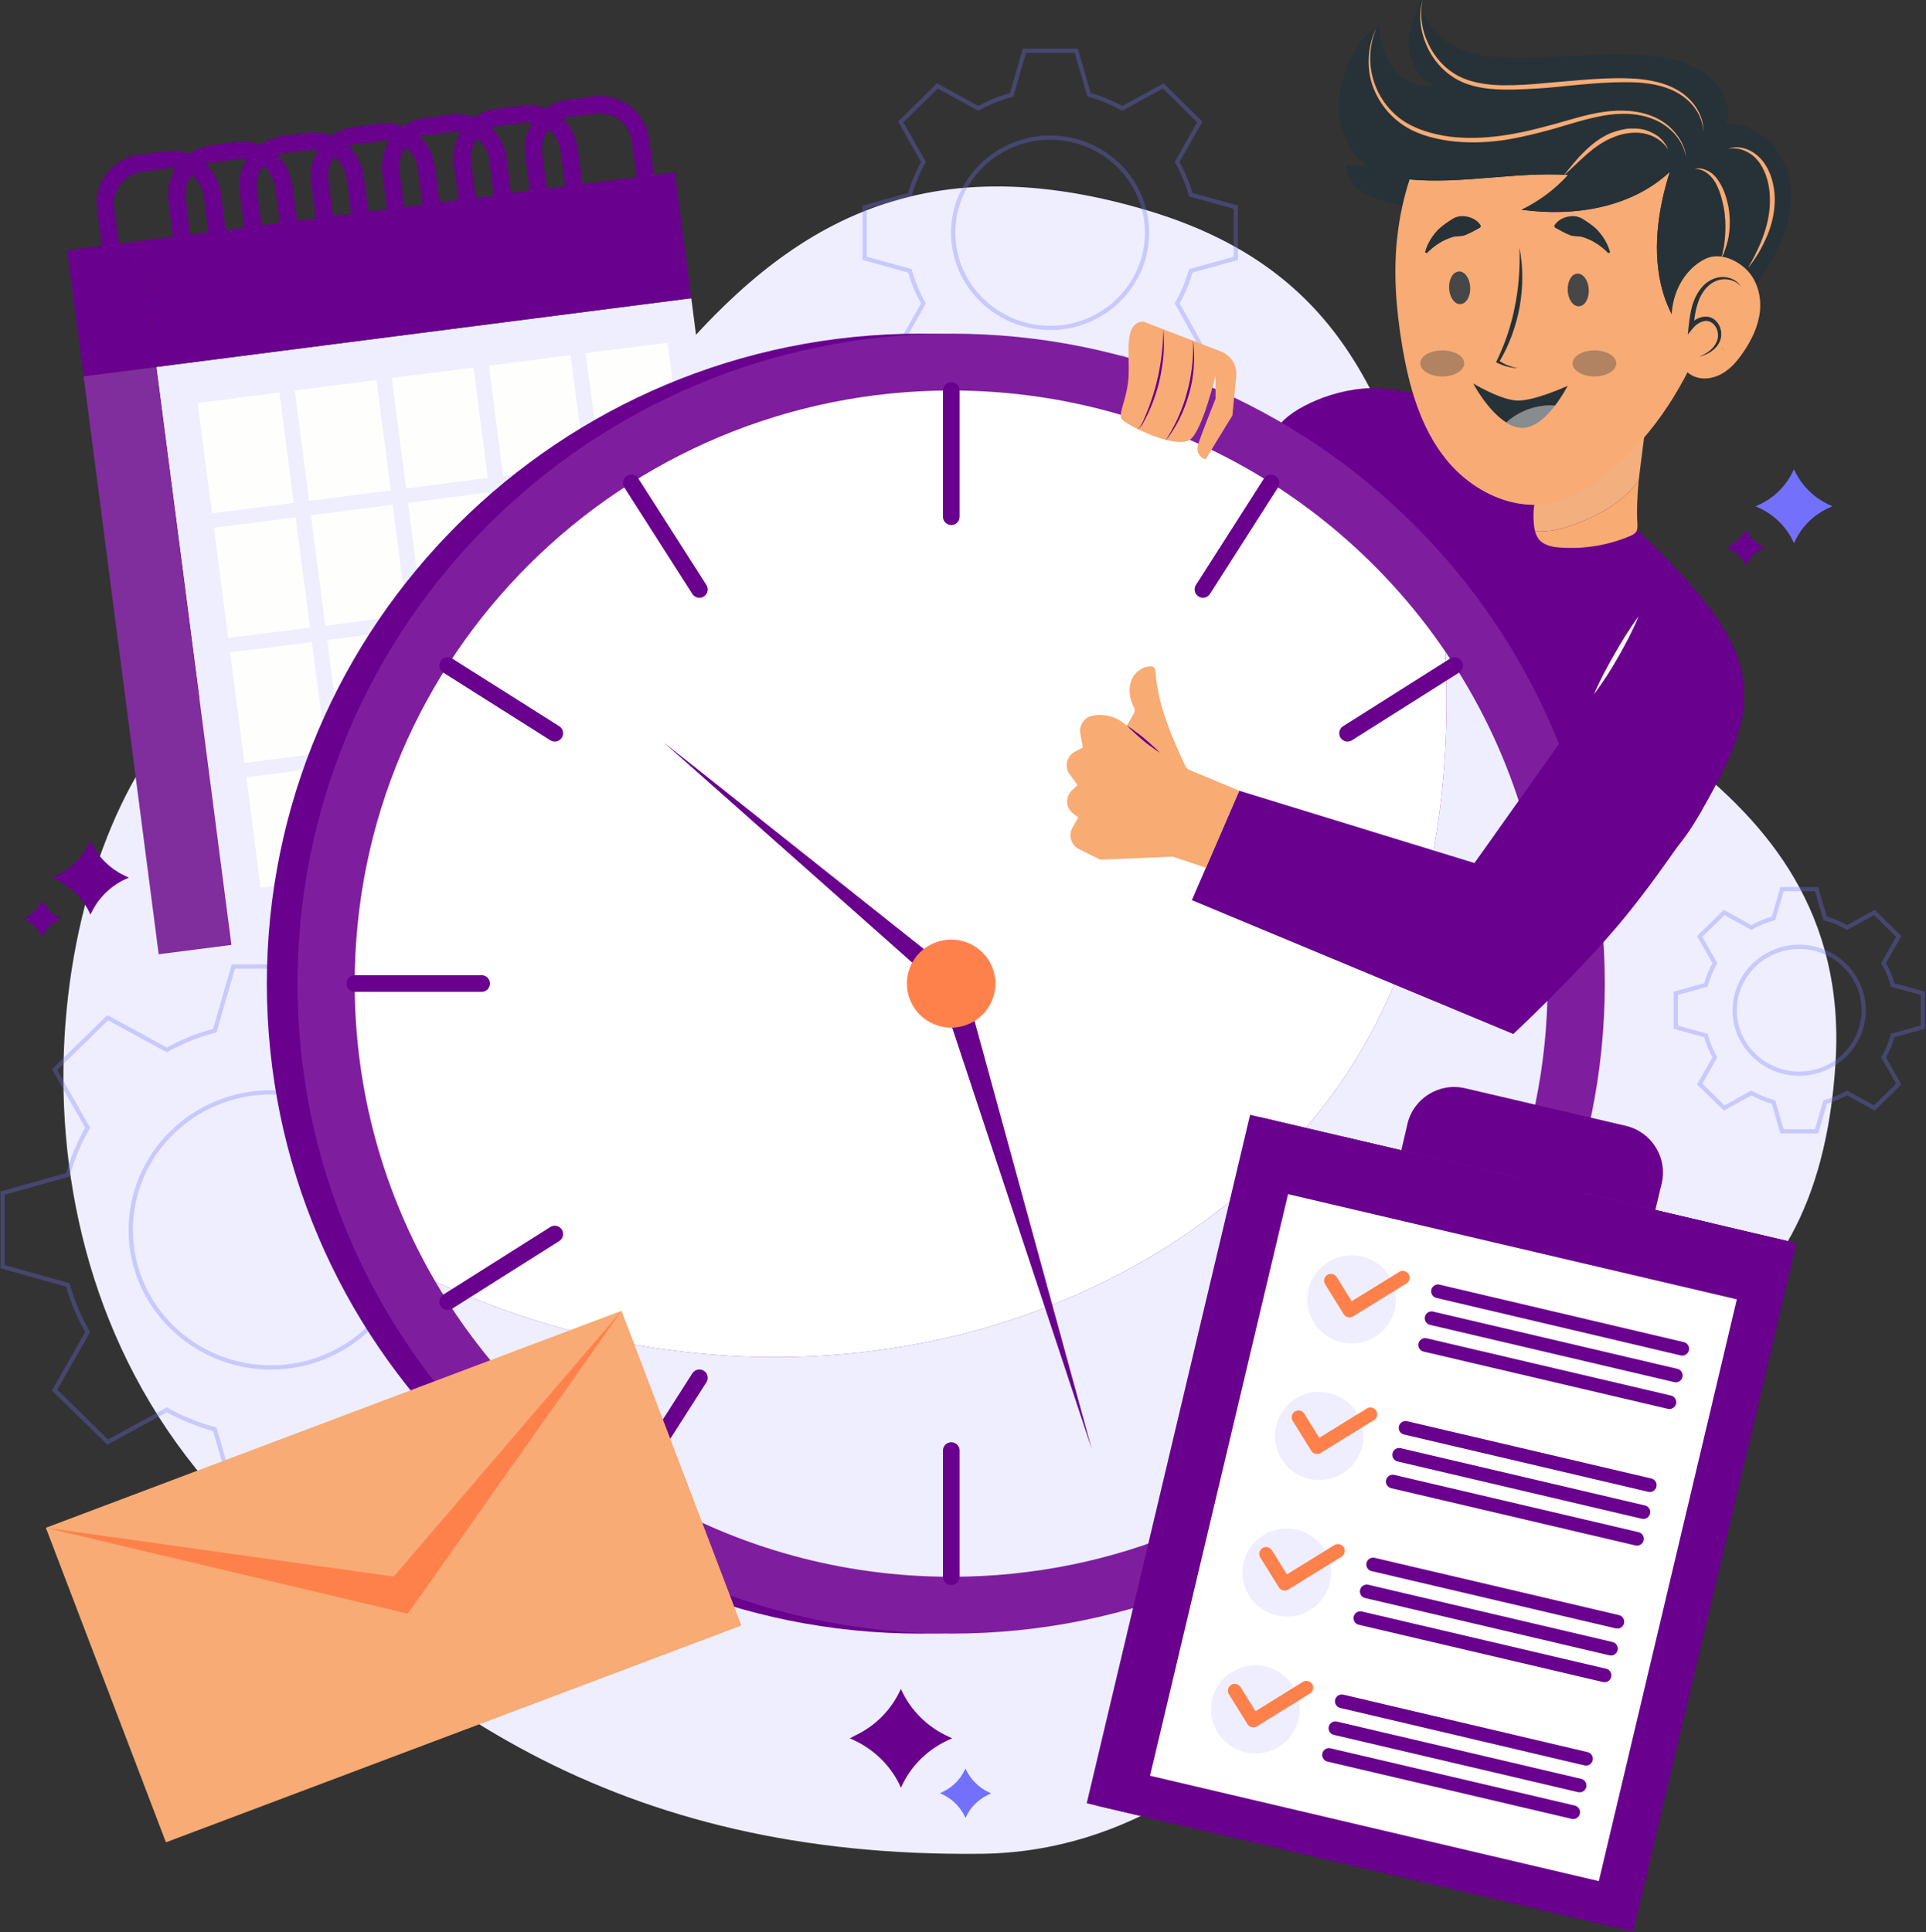 <svg width="300" height="301" viewBox="0 0 300 301" fill="none" xmlns="http://www.w3.org/2000/svg">
<rect x="0" y="0" width="300" height="301" fill="#333333" stroke="none"/>
<g clip-path="url(#clip0_43_1550)">
<path d="M32.159 230.756C-3.189 189.356 9.203 127.999 30.233 109.398C51.296 90.796 84.684 80.586 102.558 58.878C120.465 37.138 141.063 21.576 178.704 32.776C216.379 44.01 215.814 73.119 227.11 91.126C238.405 109.166 288.771 119.211 285.913 165.467C283.056 211.691 251.063 211.625 236.512 223.024C221.927 234.39 198.904 288.213 152.89 288.775C96.478 289.436 62.093 265.779 32.159 230.756Z" fill="#EEEEFF"/>
<g opacity="0.3">
<path fill-rule="evenodd" clip-rule="evenodd" d="M167.641 7.897L169.635 14.769C171.462 15.265 173.189 15.992 174.817 16.884L181.196 13.382L186.877 18.998L183.355 25.243C184.252 26.829 184.983 28.547 185.482 30.331L192.492 32.281V40.243L185.482 42.193C184.983 43.977 184.252 45.695 183.355 47.248L186.877 53.526L181.196 59.143L174.817 55.64C173.189 56.532 171.462 57.259 169.635 57.755L167.641 64.627H159.568L157.575 57.755C155.747 57.259 153.987 56.532 152.392 55.64L146.013 59.143L140.299 53.526L143.854 47.248C142.924 45.695 142.226 43.977 141.728 42.193L134.684 40.243V32.281L141.728 30.331C142.226 28.547 142.924 26.829 143.854 25.243L140.299 18.998L146.013 13.382L152.392 16.884C153.987 15.992 155.747 15.265 157.575 14.769L159.568 7.897H167.641ZM148.472 36.246C148.472 44.44 155.282 51.081 163.588 51.081C171.894 51.081 178.671 44.44 178.671 36.246C178.671 28.084 171.894 21.443 163.588 21.443C155.282 21.443 148.472 28.084 148.472 36.246Z" stroke="#7371FC" stroke-width="0.664" stroke-miterlimit="10"/>
</g>
<g opacity="0.3">
<path fill-rule="evenodd" clip-rule="evenodd" d="M282.957 138.506L284.286 143.066C285.482 143.396 286.645 143.859 287.708 144.487L291.96 142.141L295.748 145.874L293.389 150.038C294.02 151.095 294.485 152.251 294.817 153.441L299.502 154.729V160.016L294.817 161.304C294.485 162.494 294.02 163.65 293.389 164.708L295.748 168.871L291.96 172.604L287.708 170.258C286.645 170.853 285.482 171.349 284.286 171.679L282.957 176.239H277.575L276.246 171.679C275.017 171.349 273.887 170.853 272.791 170.258L268.572 172.604L264.751 168.871L267.11 164.708C266.512 163.65 266.047 162.494 265.714 161.304L261.03 160.016V154.729L265.714 153.441C266.047 152.251 266.512 151.095 267.11 150.038L264.751 145.874L268.572 142.141L272.791 144.487C273.887 143.859 275.017 143.396 276.246 143.066L277.575 138.506H282.957ZM270.199 157.373C270.199 162.791 274.718 167.252 280.266 167.252C285.781 167.252 290.299 162.791 290.299 157.373C290.299 151.954 285.781 147.493 280.266 147.493C274.718 147.493 270.199 151.954 270.199 157.373Z" stroke="#7371FC" stroke-width="0.664" stroke-miterlimit="10"/>
</g>
<g opacity="0.3">
<path fill-rule="evenodd" clip-rule="evenodd" d="M48.04 150.566L50.93 160.544C53.555 161.238 56.08 162.262 58.405 163.551L67.641 158.529L75.88 166.624L70.731 175.677C72.06 177.957 73.09 180.435 73.821 183.012L83.987 185.853V197.319L73.821 200.16C73.09 202.737 72.06 205.215 70.731 207.495L75.88 216.548L67.641 224.643L58.405 219.621C56.08 220.91 53.555 221.934 50.93 222.661L48.04 232.606H36.346L33.455 222.661C30.831 221.934 28.306 220.91 25.98 219.621L16.777 224.643L8.505 216.548L13.655 207.495C12.326 205.215 11.296 202.737 10.565 200.16L0.399 197.319V185.853L10.565 183.012C11.296 180.435 12.326 177.957 13.655 175.677L8.505 166.624L16.777 158.529L25.98 163.551C28.306 162.262 30.831 161.238 33.455 160.544L36.346 150.566H48.04ZM20.365 191.603C20.365 203.398 30.166 213.013 42.193 213.013C54.219 213.013 64.02 203.398 64.02 191.603C64.02 179.774 54.219 170.159 42.193 170.159C30.166 170.159 20.365 179.774 20.365 191.603Z" stroke="#7371FC" stroke-width="0.664" stroke-miterlimit="10"/>
</g>
<path d="M140.332 278.5C141.827 275.063 144.651 272.321 148.206 270.834L148.339 270.801L147.841 270.57C144.518 269.083 141.86 266.473 140.399 263.235L140.332 263.103L139.967 263.829C138.538 266.605 136.246 268.885 133.356 270.272L132.359 270.801H132.392C135.814 272.222 138.571 274.799 140.133 278.037L140.332 278.5Z" fill="#69008E"/>
<path d="M150.399 283.191C151.13 281.473 152.558 280.118 154.352 279.392L154.385 279.358L154.153 279.259C152.492 278.499 151.163 277.211 150.432 275.592L150.399 275.493L150.199 275.856C149.502 277.277 148.339 278.4 146.91 279.094L146.412 279.358H146.445C148.139 280.052 149.502 281.341 150.299 282.993L150.399 283.191Z" fill="#7371FC"/>
<path d="M279.435 84.617C278.306 82.04 276.179 79.991 273.522 78.901L273.455 78.868L273.821 78.703C276.312 77.612 278.272 75.663 279.369 73.218L279.435 73.119L279.701 73.648C280.764 75.729 282.492 77.447 284.651 78.505L285.415 78.868L285.349 78.901C282.791 79.925 280.731 81.842 279.601 84.287L279.435 84.617Z" fill="#7371FC"/>
<path d="M271.894 88.152C271.329 86.864 270.299 85.84 268.97 85.278H268.904L269.103 85.179C270.332 84.65 271.329 83.659 271.894 82.436V82.403L272.027 82.668C272.558 83.692 273.455 84.551 274.518 85.08L274.884 85.278C273.588 85.806 272.558 86.765 271.993 87.987L271.894 88.152Z" fill="#69008E"/>
<path d="M14.086 142.471C12.957 139.927 10.864 137.879 8.173 136.755L8.106 136.722L8.472 136.557C10.963 135.467 12.924 133.517 14.02 131.072L14.086 130.973L14.352 131.502C15.415 133.616 17.143 135.301 19.302 136.359L20.066 136.722L20 136.755C17.475 137.779 15.415 139.729 14.252 142.141L14.086 142.471Z" fill="#69008E"/>
<path d="M6.578 146.007C6.013 144.718 4.95 143.694 3.621 143.165L3.588 143.132L3.754 143.066C4.983 142.504 5.98 141.513 6.545 140.324L6.578 140.258L6.711 140.522C7.243 141.579 8.106 142.405 9.169 142.934L9.535 143.132C8.239 143.661 7.209 144.619 6.645 145.841L6.578 146.007Z" fill="#69008E"/>
<path d="M216.146 60.596C221.03 61.224 225.747 62.81 230.133 65.057C242.857 71.632 254.286 80.652 263.654 91.457C267.409 95.818 270.997 100.774 271.595 106.523C272.259 113.065 268.937 119.31 265.747 125.059C263.056 129.883 259.834 135.136 254.485 136.524C250.133 137.647 245.548 135.83 241.595 133.649C226.146 125.092 214.551 110.488 207.907 94.199C204.684 86.269 203.455 78.769 204.02 70.277C204.186 67.898 197.907 67.7 199.601 65.817C201.993 63.141 209.435 59.737 216.146 60.596Z" fill="#69008E"/>
<path d="M255.249 74.87C254.74 75.553 254.186 76.192 253.588 76.786C251.462 78.802 248.87 80.256 246.146 81.346C244.12 82.172 241.993 82.8 239.834 82.767C239.59 82.767 239.347 82.756 239.103 82.734C239.203 83.13 239.369 83.527 239.601 83.89C240.399 84.981 241.894 85.245 243.256 85.311C246.877 85.542 250.565 84.914 253.92 83.494C254.286 83.329 254.651 83.163 254.884 82.8C255.083 82.469 255.05 82.04 255.05 81.643C254.917 79.331 255.05 77.084 255.249 74.87Z" fill="#F8AB73"/>
<path d="M246.146 81.346C248.87 80.256 251.462 78.802 253.588 76.786C254.186 76.192 254.74 75.553 255.249 74.87C255.648 71.203 256.279 67.601 256.445 63.867C252.691 62.975 246.578 66.874 243.954 69.352C240.565 72.524 238.405 77.183 238.937 81.776C238.959 82.106 239.014 82.425 239.103 82.734C239.347 82.756 239.59 82.767 239.834 82.767C241.993 82.8 244.12 82.172 246.146 81.346Z" fill="#F4AF7E"/>
<path d="M271.595 47.215C273.887 44.01 276.213 40.739 277.641 37.038C279.07 33.371 279.502 29.142 277.973 25.507C276.445 21.84 272.691 18.998 268.738 19.328C269.967 16.817 268.439 14.009 266.379 12.093C264.286 10.176 261.429 9.317 258.638 8.888C250.731 7.665 242.625 9.317 234.618 8.987C231.661 8.855 228.638 8.425 226.08 6.971C223.522 5.484 221.462 2.841 221.462 -0.099C220.432 2.114 219.269 4.824 219.435 7.302C219.635 9.747 220.963 12.258 223.256 13.216C220.963 13.877 218.538 12.456 217.076 10.606C215.581 8.722 214.983 6.31 214.817 3.932C212.292 5.518 210.532 8.161 209.601 10.969C208.738 13.546 208.272 16.289 208.738 18.965C209.203 21.641 210.631 24.218 212.924 25.672C211.827 25.87 210.631 25.97 209.635 25.54C209.568 27.06 210.432 28.481 211.595 29.439C212.757 30.397 214.219 30.926 215.681 31.355C220.664 32.842 225.914 33.239 230.997 34.23C243.056 36.576 254.219 42.127 265.681 46.521C267.276 47.149 269.934 47.644 271.595 47.215Z" fill="#263238"/>
<path d="M259.003 45.431C257.276 39.351 258.206 32.776 260.1 26.763C254.086 32.38 245.216 33.801 237.01 32.677C239.734 31.356 242.226 29.505 244.252 27.259C236.113 26.73 227.708 28.712 219.568 27.952C218.638 30.761 218.04 33.669 217.708 36.378C216.977 42.193 217.442 48.074 218.405 53.856C219.468 60.167 221.229 66.577 225.249 71.566C229.269 76.555 235.947 79.826 242.193 78.24C244.518 77.645 246.611 76.456 248.571 75.068C255.781 69.98 260.997 62.546 264.518 54.484C261.927 52.072 260 48.834 259.003 45.431Z" fill="#F8AB74"/>
<path d="M244.252 27.259C242.226 29.505 239.734 31.356 237.01 32.677C245.216 33.801 254.086 32.38 260.1 26.763C258.206 32.776 257.276 39.351 259.003 45.431C260 48.834 261.927 52.072 264.518 54.484C264.983 53.427 265.415 52.369 265.814 51.312C267.508 46.687 268.771 41.862 268.804 36.972C268.837 32.05 267.641 27.06 264.784 23.062C260.764 17.413 253.953 14.307 247.143 13.018C243.787 12.39 240.332 12.159 237.01 12.82C232.591 13.679 226.545 16.157 223.688 19.858C221.894 22.17 220.532 25.012 219.568 27.952C227.708 28.712 236.113 26.73 244.252 27.259Z" fill="#263238"/>
<path d="M261.13 45.464C260.166 47.975 260.166 50.783 260.664 53.427C261.03 55.475 261.86 57.689 263.754 58.581C265.149 59.242 266.877 58.978 268.206 58.218C269.568 57.458 270.598 56.235 271.462 54.98C272.791 53.063 273.854 50.916 274.12 48.603C274.385 46.323 273.787 43.845 272.193 42.16C270.631 40.508 267.907 39.285 265.747 40.277C263.588 41.268 261.96 43.283 261.13 45.464Z" fill="#F8AB73"/>
<path d="M271.13 44.605C270.432 43.746 269.302 43.415 268.273 43.515C267.243 43.614 266.312 44.208 265.648 45.001C264.983 45.794 264.552 46.786 264.286 47.777C264.02 48.801 263.887 49.858 263.754 50.949L263.123 50.684C263.754 49.891 264.718 49.264 265.847 49.33C266.412 49.363 266.944 49.627 267.309 50.024C267.708 50.42 267.94 50.916 268.04 51.411C268.14 51.907 268.14 52.435 267.974 52.931C267.807 53.427 267.542 53.856 267.209 54.187C266.512 54.914 265.615 55.343 264.684 55.541C265.548 55.211 266.379 54.715 266.944 53.988C267.209 53.625 267.442 53.228 267.542 52.799C267.641 52.403 267.608 51.94 267.508 51.543C267.276 50.684 266.611 50.024 265.814 49.99C265.017 49.99 264.219 50.486 263.688 51.147L262.89 52.105L263.023 50.85C263.156 49.792 263.289 48.669 263.588 47.612C263.92 46.521 264.419 45.464 265.216 44.605C265.98 43.779 267.077 43.184 268.239 43.151C269.369 43.118 270.598 43.647 271.13 44.605Z" fill="#263238"/>
<path d="M236.678 38.592C237.276 41.598 237.242 44.737 236.711 47.777C236.146 50.816 235.083 53.79 233.488 56.433L233.422 56.169C233.854 56.433 234.319 56.698 234.817 56.896C235.327 57.094 235.847 57.248 236.379 57.359C235.825 57.337 235.282 57.248 234.751 57.094C234.219 56.962 233.721 56.764 233.223 56.532L233.023 56.433L233.123 56.235C234.452 53.493 235.415 50.618 235.98 47.645C236.578 44.671 236.777 41.664 236.678 38.592Z" fill="#263238"/>
<path d="M234.618 65.817C235.316 66.279 236.047 66.577 236.811 66.643C238.904 66.841 240.864 64.958 242.226 63.174C239.469 62.975 236.645 63.967 234.618 65.817Z" fill="#878C8F"/>
<path d="M236.046 62.381C233.389 62.116 229.468 59.737 229.468 59.737C229.468 59.737 231.694 63.967 234.618 65.817C236.644 63.967 239.468 62.975 242.226 63.174C243.422 61.588 244.186 60.101 244.186 60.101C244.186 60.101 238.704 62.645 236.046 62.381Z" fill="#263238"/>
<path d="M229.003 44.737C229.07 46.158 228.405 47.314 227.475 47.38C226.578 47.413 225.781 46.323 225.714 44.902C225.648 43.515 226.312 42.325 227.243 42.292C228.14 42.226 228.937 43.349 229.003 44.737Z" fill="#474747"/>
<path d="M247.475 45.1C247.542 46.488 246.877 47.678 245.947 47.711C245.05 47.777 244.253 46.653 244.186 45.266C244.12 43.845 244.784 42.656 245.714 42.622C246.611 42.589 247.409 43.68 247.475 45.1Z" fill="#474747"/>
<path d="M221.96 39.285C222.193 38.426 222.591 37.6 223.123 36.84C223.389 36.466 223.688 36.102 224.02 35.75C224.374 35.42 224.751 35.111 225.149 34.825C225.548 34.56 225.98 34.263 226.412 33.999C226.877 33.768 227.375 33.635 227.907 33.668C228.937 33.734 230.033 34.131 230.664 35.155L230.565 35.453C229.568 36.014 228.937 36.345 228.272 36.609C227.973 36.741 227.641 36.774 227.309 36.807C226.943 36.807 226.578 36.84 226.246 36.94C225.891 37.05 225.537 37.182 225.183 37.336C224.85 37.49 224.507 37.677 224.153 37.898C223.488 38.294 222.857 38.856 222.226 39.451L221.96 39.285Z" fill="#263238"/>
<path d="M250.532 39.451C249.934 38.856 249.269 38.294 248.605 37.898C248.272 37.677 247.929 37.49 247.575 37.336C247.22 37.182 246.877 37.05 246.545 36.94C246.179 36.84 245.814 36.807 245.482 36.807C245.116 36.774 244.784 36.741 244.485 36.609C243.821 36.345 243.189 36.014 242.193 35.453L242.093 35.155C242.724 34.131 243.821 33.734 244.851 33.668C245.382 33.635 245.88 33.768 246.346 33.999C246.811 34.263 247.209 34.56 247.608 34.825C248.029 35.111 248.405 35.42 248.738 35.75C249.07 36.102 249.369 36.466 249.635 36.84C250.166 37.6 250.565 38.426 250.797 39.285L250.532 39.451Z" fill="#263238"/>
<g style="mix-blend-mode:multiply" opacity="0.4">
<path d="M228.073 56.599C228.073 57.722 226.545 58.647 224.651 58.647C222.758 58.647 221.229 57.722 221.229 56.599C221.229 55.475 222.758 54.583 224.651 54.583C226.545 54.583 228.073 55.475 228.073 56.599Z" fill="#474747"/>
</g>
<g style="mix-blend-mode:multiply" opacity="0.4">
<path d="M251.761 56.599C251.761 57.722 250.233 58.647 248.339 58.647C246.478 58.647 244.95 57.722 244.95 56.599C244.95 55.475 246.478 54.583 248.339 54.583C250.233 54.583 251.761 55.475 251.761 56.599Z" fill="#474747"/>
</g>
<path d="M221.595 6.10352e-05C221.096 2.313 221.462 4.758 222.492 6.839C223.455 8.921 225.083 10.738 227.143 11.829C229.169 12.886 231.528 13.216 233.887 13.282C236.213 13.315 238.605 13.15 240.93 12.919C245.648 12.556 250.399 11.928 255.183 12.291C257.575 12.523 260 13.084 261.993 14.472C262.99 15.199 263.821 16.058 264.419 17.115C265.017 18.139 265.382 19.329 265.316 20.518C265.282 19.329 264.884 18.205 264.252 17.214C263.621 16.223 262.757 15.397 261.794 14.769C259.834 13.481 257.475 13.018 255.149 12.853C250.432 12.622 245.748 13.249 240.997 13.679C238.638 13.844 236.246 14.009 233.854 13.943C231.495 13.877 229.003 13.547 226.844 12.324C224.718 11.102 223.09 9.185 222.159 6.972C221.229 4.791 220.93 2.28 221.595 6.10352e-05Z" fill="#F8AB74"/>
<path d="M262.625 24.549C262.226 21.84 260.133 19.659 257.708 18.635C255.216 17.578 252.425 17.545 249.801 18.007C247.143 18.47 244.552 19.329 241.927 20.089C239.302 20.816 236.645 21.476 233.92 21.873C231.196 22.236 228.439 22.302 225.681 21.939C222.99 21.543 220.199 20.783 217.973 19.064C215.747 17.379 214.153 14.967 213.488 12.291C212.89 9.615 213.189 6.74 214.419 4.295C213.355 6.773 213.123 9.615 213.854 12.192C214.551 14.769 216.146 17.082 218.306 18.635C220.465 20.155 223.123 20.915 225.781 21.278C228.439 21.609 231.163 21.509 233.821 21.146C236.512 20.783 239.136 20.155 241.761 19.428C244.352 18.734 246.977 17.842 249.701 17.445C252.425 17.049 255.316 17.148 257.841 18.305C259.103 18.899 260.233 19.758 261.063 20.849C261.927 21.906 262.525 23.195 262.625 24.549Z" fill="#F8AB74"/>
<path d="M259.834 23.294C258.97 21.873 257.442 21.014 255.88 20.75C254.319 20.518 252.691 20.783 251.229 21.41C249.734 22.005 248.405 22.963 247.176 24.021C245.947 25.111 244.784 26.267 243.522 27.391C244.551 26.102 245.581 24.78 246.777 23.624C247.973 22.435 249.336 21.377 250.93 20.716C251.728 20.419 252.558 20.188 253.422 20.056C254.286 19.99 255.183 19.99 256.013 20.188C256.844 20.386 257.641 20.783 258.339 21.278C259.003 21.84 259.535 22.501 259.834 23.294Z" fill="#F8AB74"/>
<path d="M269.169 23.162C270.1 22.831 271.196 22.897 272.126 23.261C273.09 23.624 273.92 24.285 274.585 25.111C275.847 26.73 276.379 28.811 276.445 30.794C276.478 32.842 276.046 34.858 275.282 36.675C274.884 37.6 274.441 38.492 273.953 39.351C273.422 40.211 272.857 41.036 272.259 41.796C272.724 40.937 273.223 40.078 273.621 39.186C274.064 38.305 274.441 37.402 274.751 36.477C275.382 34.66 275.747 32.743 275.681 30.827C275.648 28.944 275.183 26.994 274.12 25.441C273.588 24.648 272.857 23.988 271.993 23.591C271.13 23.162 270.133 22.996 269.169 23.162Z" fill="#F8AB74"/>
<path d="M263.953 26.3C264.651 26.135 265.415 26.3 266.046 26.631C266.711 26.961 267.242 27.49 267.641 28.118C268.472 29.307 268.904 30.695 269.203 32.083C269.468 33.47 269.502 34.924 269.335 36.312C269.247 37.017 269.092 37.71 268.87 38.393C268.76 38.724 268.649 39.054 268.538 39.385C268.472 39.55 268.405 39.715 268.272 39.88C268.173 40.012 267.973 40.144 267.807 40.045C268.007 40.111 268.106 39.946 268.206 39.814C268.272 39.682 268.306 39.517 268.339 39.318C268.405 38.988 268.472 38.658 268.538 38.327C268.638 37.633 268.704 36.94 268.737 36.279C268.804 34.924 268.737 33.536 268.472 32.215C268.206 30.893 267.84 29.571 267.176 28.415C266.844 27.853 266.412 27.325 265.847 26.928C265.316 26.532 264.651 26.3 263.953 26.3Z" fill="#F8AB74"/>
<path d="M119.369 136.524L36.047 147.196L24.352 57.16L107.674 46.455L119.369 136.524Z" fill="#EEEEFF"/>
<path d="M107.674 46.455L24.352 57.16L21.827 37.534L105.116 26.829L107.674 46.455Z" fill="#69008E"/>
<path d="M36.046 147.196L24.718 148.65L13.023 58.614L24.352 57.16L36.046 147.196Z" fill="#802D9D"/>
<path d="M24.352 57.16L13.023 58.614L10.465 38.988L21.827 37.534L24.352 57.16Z" fill="#69008E"/>
<path d="M45.748 78.339L33.023 79.958L30.797 62.777L43.522 61.125L45.748 78.339Z" fill="#FEFFFD"/>
<path d="M60.864 76.39L48.139 78.009L45.914 60.828L58.638 59.209L60.864 76.39Z" fill="#FEFFFD"/>
<path d="M75.98 74.441L63.256 76.093L61.03 58.878L73.754 57.259L75.98 74.441Z" fill="#FEFFFD"/>
<path d="M91.096 72.524L78.372 74.143L76.146 56.962L88.87 55.31L91.096 72.524Z" fill="#FEFFFD"/>
<path d="M106.213 70.575L93.488 72.194L91.229 55.013L103.987 53.394L106.213 70.575Z" fill="#FEFFFD"/>
<path d="M48.272 97.767L35.548 99.386L33.322 82.205L46.047 80.586L48.272 97.767Z" fill="#FEFFFD"/>
<path d="M63.389 95.818L50.664 97.47L48.438 80.256L61.163 78.637L63.389 95.818Z" fill="#FEFFFD"/>
<path d="M78.505 93.868L65.781 95.52L63.555 78.339L76.279 76.687L78.505 93.868Z" fill="#FEFFFD"/>
<path d="M93.621 91.952L80.897 93.571L78.638 76.39L91.395 74.771L93.621 91.952Z" fill="#FEFFFD"/>
<path d="M108.738 90.003L95.98 91.655L93.754 74.441L106.478 72.822L108.738 90.003Z" fill="#FEFFFD"/>
<path d="M50.797 117.195L38.073 118.847L35.847 101.633L48.572 100.014L50.797 117.195Z" fill="#FEFFFD"/>
<path d="M65.914 115.246L53.189 116.898L50.964 99.717L63.688 98.065L65.914 115.246Z" fill="#FEFFFD"/>
<path d="M81.03 113.329L68.306 114.948L66.08 97.767L78.804 96.115L81.03 113.329Z" fill="#FEFFFD"/>
<path d="M96.146 111.38L83.389 113.032L81.163 95.818L93.92 94.199L96.146 111.38Z" fill="#FEFFFD"/>
<path d="M111.262 109.431L98.505 111.083L96.279 93.901L109.003 92.249L111.262 109.431Z" fill="#FEFFFD"/>
<path d="M53.322 136.623L40.598 138.275L38.372 121.094L51.096 119.442L53.322 136.623Z" fill="#FEFFFD"/>
<path d="M68.439 134.707L55.714 136.326L53.488 119.144L66.213 117.492L68.439 134.707Z" fill="#FEFFFD"/>
<path d="M83.555 132.757L70.831 134.376L68.571 117.195L81.329 115.576L83.555 132.757Z" fill="#FEFFFD"/>
<path d="M98.671 130.808L85.914 132.46L83.688 115.246L96.412 113.627L98.671 130.808Z" fill="#FEFFFD"/>
<path d="M113.754 128.892L101.03 130.51L98.804 113.329L111.528 111.677L113.754 128.892Z" fill="#FEFFFD"/>
<path d="M17.176 38.129L16.445 32.545C15.98 29.043 18.472 25.838 21.993 25.408L25.88 24.913C29.402 24.45 32.625 26.928 33.09 30.397L34.319 40.012C34.784 43.514 32.292 46.719 28.771 47.182" stroke="#69008E" stroke-width="2.691" stroke-linecap="round" stroke-linejoin="round"/>
<path d="M28.272 36.708L27.575 31.124C27.11 27.622 29.601 24.417 33.123 23.954L37.01 23.459C40.532 23.029 43.721 25.474 44.186 28.977L45.449 38.592C45.88 42.094 43.422 45.299 39.9 45.728" stroke="#69008E" stroke-width="2.691" stroke-linecap="round" stroke-linejoin="round"/>
<path d="M39.402 35.254L38.671 29.703C38.239 26.201 40.698 22.996 44.219 22.534L48.106 22.038C51.628 21.609 54.85 24.054 55.316 27.556L56.545 37.171C57.01 40.673 54.518 43.878 50.997 44.307" stroke="#69008E" stroke-width="2.691" stroke-linecap="round" stroke-linejoin="round"/>
<path d="M50.532 33.834L49.801 28.25C49.336 24.78 51.827 21.576 55.349 21.113L59.236 20.617C62.758 20.155 65.98 22.633 66.412 26.135L67.674 35.75C68.106 39.252 65.648 42.424 62.126 42.887" stroke="#69008E" stroke-width="2.691" stroke-linecap="round" stroke-linejoin="round"/>
<path d="M61.628 32.413L60.897 26.829C60.465 23.327 62.924 20.155 66.445 19.692L70.365 19.197C73.854 18.734 77.076 21.212 77.541 24.714L78.771 34.329C79.236 37.798 76.744 41.004 73.256 41.466" stroke="#69008E" stroke-width="2.691" stroke-linecap="round" stroke-linejoin="round"/>
<path d="M72.757 30.992L72.027 25.408C71.561 21.906 74.053 18.701 77.575 18.271L81.462 17.776C84.983 17.313 88.206 19.791 88.638 23.294L89.9 32.876C90.365 36.378 87.874 39.583 84.352 40.045" stroke="#69008E" stroke-width="2.691" stroke-linecap="round" stroke-linejoin="round"/>
<path d="M83.854 29.571L83.123 23.988C82.691 20.485 85.183 17.28 88.671 16.851L92.591 16.355C96.113 15.893 99.302 18.371 99.767 21.84L101.03 31.455C101.462 34.957 98.97 38.162 95.482 38.624" stroke="#69008E" stroke-width="2.691" stroke-linecap="round" stroke-linejoin="round"/>
<path d="M245.183 153.209C245.183 209.147 199.601 254.479 143.355 254.479C87.143 254.479 41.562 209.147 41.562 153.209C41.562 97.305 87.143 51.973 143.355 51.973C199.601 51.973 245.183 97.305 245.183 153.209Z" fill="#69008E"/>
<path d="M249.967 153.209C249.967 209.147 204.385 254.479 148.173 254.479C91.927 254.479 46.346 209.147 46.346 153.209C46.346 97.305 91.927 51.973 148.173 51.973C204.385 51.973 249.967 97.305 249.967 153.209Z" fill="#7E1E9F"/>
<path d="M164.02 203.233C182.425 195.865 199.07 183.574 209.9 167.086C222.458 147.89 226.246 124.662 225.149 101.534C208.472 76.985 180.199 60.828 148.173 60.828C96.844 60.828 55.249 102.195 55.249 153.209C55.249 170.126 59.834 185.986 67.807 199.631C97.641 213.641 133.355 215.524 164.02 203.233Z" fill="white"/>
<path d="M225.149 101.534C226.246 124.662 222.458 147.89 209.9 167.086C199.07 183.574 182.425 195.865 164.02 203.233C133.355 215.524 97.641 213.641 67.807 199.631C83.887 227.121 113.854 245.624 148.173 245.624C199.468 245.624 241.063 204.257 241.063 153.209C241.063 134.079 235.183 116.27 225.149 101.534Z" fill="#EEEEFF"/>
<path d="M147.143 154.432L103.422 115.675L149.169 152.02L147.143 154.432Z" fill="#69008E"/>
<path d="M149.9 152.119L170.066 225.767L146.412 154.333L149.9 152.119Z" fill="#69008E"/>
<path d="M155.05 153.209C155.05 157.009 151.96 160.082 148.173 160.082C144.352 160.082 141.262 157.009 141.262 153.209C141.262 149.443 144.352 146.37 148.173 146.37C151.96 146.37 155.05 149.443 155.05 153.209Z" fill="#FE814B"/>
<path d="M148.173 60.828V80.487" stroke="#69008E" stroke-width="2.591" stroke-linecap="round" stroke-linejoin="round"/>
<path d="M148.173 225.965V245.624" stroke="#69008E" stroke-width="2.591" stroke-linecap="round" stroke-linejoin="round"/>
<path d="M241.063 153.209H221.296" stroke="#69008E" stroke-width="2.591" stroke-linecap="round" stroke-linejoin="round"/>
<path d="M75.017 153.209H55.249" stroke="#69008E" stroke-width="2.591" stroke-linecap="round" stroke-linejoin="round"/>
<path d="M69.734 103.681L86.412 114.221" stroke="#69008E" stroke-width="2.591" stroke-linecap="round" stroke-linejoin="round"/>
<path d="M209.9 192.23L226.578 202.77" stroke="#69008E" stroke-width="2.591" stroke-linecap="round" stroke-linejoin="round"/>
<path d="M197.973 75.234L187.375 91.82" stroke="#69008E" stroke-width="2.591" stroke-linecap="round" stroke-linejoin="round"/>
<path d="M108.937 214.632L98.339 231.218" stroke="#69008E" stroke-width="2.591" stroke-linecap="round" stroke-linejoin="round"/>
<path d="M226.578 103.681L209.9 114.221" stroke="#69008E" stroke-width="2.591" stroke-linecap="round" stroke-linejoin="round"/>
<path d="M86.412 192.23L69.734 202.77" stroke="#69008E" stroke-width="2.591" stroke-linecap="round" stroke-linejoin="round"/>
<path d="M98.339 75.234L108.937 91.82" stroke="#69008E" stroke-width="2.591" stroke-linecap="round" stroke-linejoin="round"/>
<path d="M187.375 214.632L197.973 231.218" stroke="#69008E" stroke-width="2.591" stroke-linecap="round" stroke-linejoin="round"/>
<path d="M115.482 253.223L25.847 286.991L7.143 237.992L96.811 204.191L115.482 253.223Z" fill="#F8AB74"/>
<path d="M61.329 245.591L7.143 237.992L63.522 251.373L96.811 204.191L61.329 245.591Z" fill="#FE814B"/>
<path d="M252.857 300.504L169.269 280.911L194.718 173.662L278.306 193.288L252.857 300.504Z" fill="#69008E"/>
<path d="M254.385 300.868L170.797 281.275L196.246 174.025L279.834 193.651L254.385 300.868Z" fill="#69008E"/>
<path d="M249.037 293.037L179.136 276.616L200.631 186.019L270.532 202.407L249.037 293.037Z" fill="white"/>
<path d="M253.256 175.38L228.239 169.532C224.219 168.573 220.199 171.051 219.236 175.049L218.272 179.212L257.84 188.497L258.837 184.334C259.767 180.336 257.276 176.338 253.256 175.38Z" fill="#69008E"/>
<path d="M217.243 203.993C216.379 207.693 212.658 209.973 208.937 209.081C205.249 208.222 202.924 204.521 203.821 200.821C204.684 197.153 208.405 194.841 212.126 195.733C215.847 196.592 218.14 200.292 217.243 203.993Z" fill="#EEEEFE"/>
<path d="M207.309 199.499L210.199 204.158L218.505 199.037" stroke="#FE814B" stroke-width="2.126" stroke-linecap="round" stroke-linejoin="round"/>
<path d="M223.987 201.151L262.027 210.105" stroke="#69008E" stroke-width="2.126" stroke-linecap="round" stroke-linejoin="round"/>
<path d="M222.99 205.348L261.03 214.268" stroke="#69008E" stroke-width="2.126" stroke-linecap="round" stroke-linejoin="round"/>
<path d="M221.993 209.511L260.033 218.432" stroke="#69008E" stroke-width="2.126" stroke-linecap="round" stroke-linejoin="round"/>
<path d="M212.193 225.271C211.329 228.971 207.608 231.251 203.887 230.359C200.199 229.5 197.874 225.8 198.771 222.099C199.634 218.432 203.355 216.119 207.076 217.011C210.797 217.87 213.09 221.57 212.193 225.271Z" fill="#EEEEFE"/>
<path d="M202.259 220.777L205.149 225.436L213.455 220.315" stroke="#FE814B" stroke-width="2.126" stroke-linecap="round" stroke-linejoin="round"/>
<path d="M218.937 222.43L256.977 231.35" stroke="#69008E" stroke-width="2.126" stroke-linecap="round" stroke-linejoin="round"/>
<path d="M217.94 226.626L255.98 235.547" stroke="#69008E" stroke-width="2.126" stroke-linecap="round" stroke-linejoin="round"/>
<path d="M216.944 230.789L254.983 239.71" stroke="#69008E" stroke-width="2.126" stroke-linecap="round" stroke-linejoin="round"/>
<path d="M207.143 246.549C206.279 250.25 202.558 252.53 198.837 251.637C195.149 250.778 192.824 247.078 193.721 243.377C194.585 239.71 198.306 237.397 202.027 238.289C205.747 239.148 208.04 242.849 207.143 246.549Z" fill="#EEEEFE"/>
<path d="M197.209 242.056L200.1 246.714L208.405 241.593" stroke="#FE814B" stroke-width="2.126" stroke-linecap="round" stroke-linejoin="round"/>
<path d="M213.887 243.708L251.927 252.629" stroke="#69008E" stroke-width="2.126" stroke-linecap="round" stroke-linejoin="round"/>
<path d="M212.89 247.904L250.93 256.825" stroke="#69008E" stroke-width="2.126" stroke-linecap="round" stroke-linejoin="round"/>
<path d="M211.894 252.067L249.934 260.988" stroke="#69008E" stroke-width="2.126" stroke-linecap="round" stroke-linejoin="round"/>
<g style="mix-blend-mode:multiply">
<path d="M262.326 196.129L210.797 184.036C209.169 183.673 208.173 182.054 208.538 180.435L209.336 177.098L266.777 190.578L265.98 193.915C265.581 195.534 263.953 196.526 262.326 196.129Z" fill="#69008E"/>
</g>
<path d="M202.259 267.86C201.395 271.561 197.674 273.841 193.953 272.949C190.233 272.089 187.94 268.389 188.804 264.688C189.701 261.021 193.422 258.741 197.143 259.6C200.831 260.459 203.123 264.16 202.259 267.86Z" fill="#EEEEFE"/>
<path d="M192.326 263.367L195.216 268.026L203.488 262.904" stroke="#FE814B" stroke-width="2.126" stroke-linecap="round" stroke-linejoin="round"/>
<path d="M209.003 265.019L247.043 273.973" stroke="#69008E" stroke-width="2.126" stroke-linecap="round" stroke-linejoin="round"/>
<path d="M208.007 269.215L246.047 278.136" stroke="#69008E" stroke-width="2.126" stroke-linecap="round" stroke-linejoin="round"/>
<path d="M207.01 273.378L245.05 282.299" stroke="#69008E" stroke-width="2.126" stroke-linecap="round" stroke-linejoin="round"/>
<path d="M255.249 95.983C254.352 98.164 253.256 100.245 252.093 102.294C250.93 104.309 249.701 106.325 248.272 108.208C249.169 106.027 250.299 103.979 251.462 101.93C252.624 99.882 253.854 97.899 255.249 95.983Z" fill="white"/>
<path d="M265.05 126.281C265.05 126.281 258.339 136.755 251.728 144.52C245.083 152.317 235.714 161.073 235.714 161.073L185.648 140.224L193.023 123.175L229.668 134.442L250.764 104.706L265.05 126.281Z" fill="#69008E"/>
<path d="M185.116 119.871L193.023 123.175L187.841 135.169L182.691 133.451L171.362 133.914L168.04 132.262C166.844 131.634 166.379 130.147 167.043 128.958L167.94 127.339L167.143 126.711C165.98 125.819 165.914 124.134 166.944 123.142L167.841 122.283L166.611 120.631C165.748 119.442 166.146 117.79 167.442 117.096L168.671 116.435L168.272 114.255C168.04 113.032 168.837 111.81 170.066 111.512C171.661 111.149 173.355 111.479 174.684 112.404L185.116 119.871Z" fill="#F8AB72"/>
<path d="M185.249 120.664C182.857 115.543 180.399 110.29 179.967 104.673C179.967 104.408 179.934 104.078 179.701 103.946C179.568 103.847 179.402 103.814 179.236 103.814C177.907 103.814 176.678 104.772 176.213 106.027C175.748 107.25 175.914 108.671 176.478 109.86C176.611 110.124 176.744 110.389 176.744 110.686C176.744 110.95 176.611 111.182 176.478 111.38C176.058 112.107 175.637 112.845 175.216 113.594C177.841 116.733 181.362 119.31 185.249 120.664Z" fill="#F8AB72"/>
<path d="M180.664 117.261C180.199 116.964 179.734 116.633 179.302 116.303C178.837 116.006 178.405 115.642 177.973 115.279C177.575 114.948 177.143 114.585 176.744 114.188C176.312 113.825 175.914 113.428 175.548 113.032C176.013 113.329 176.478 113.66 176.91 113.99C177.375 114.321 177.807 114.651 178.239 115.014C178.638 115.378 179.07 115.708 179.468 116.105C179.9 116.468 180.299 116.865 180.664 117.261Z" fill="#69008E"/>
<path d="M178.073 50.09L190.166 54.748C191.761 55.343 192.724 56.929 192.558 58.581L191.96 64.727L187.774 71.566C187.774 71.566 186.046 71.07 186.644 69.154C187.276 67.271 189.336 62.116 189.336 62.116V58.515C189.336 58.515 187.342 66.874 185.448 68.427C183.555 69.98 176.711 66.94 174.85 65.421C173.953 64.694 175.548 62.348 175.781 58.812C176.013 55.112 174.95 50.255 178.073 50.09Z" fill="#F8AB74"/>
<path d="M185.814 52.898C186.013 54.286 186.046 55.706 185.947 57.094C185.88 58.515 185.615 59.903 185.249 61.257C184.85 62.612 184.385 63.934 183.754 65.189C183.123 66.445 182.359 67.667 181.495 68.758C182.226 67.568 182.924 66.346 183.488 65.09C184.053 63.801 184.551 62.513 184.884 61.158C185.282 59.837 185.515 58.449 185.681 57.061C185.847 55.706 185.88 54.286 185.814 52.898Z" fill="#69008E"/>
<path d="M181.196 51.312C181.329 52.667 181.329 54.054 181.229 55.409C181.096 56.797 180.864 58.151 180.565 59.473C180.233 60.828 179.801 62.15 179.269 63.405C179.003 64.044 178.715 64.66 178.405 65.255C178.239 65.553 178.073 65.883 177.907 66.18C177.708 66.445 177.475 66.742 177.143 66.841C177.442 66.709 177.641 66.412 177.807 66.114C177.973 65.817 178.106 65.487 178.239 65.189C178.505 64.572 178.76 63.945 179.003 63.306C179.468 62.017 179.9 60.729 180.199 59.407C180.532 58.086 180.764 56.731 180.93 55.409C181.096 54.054 181.196 52.667 181.196 51.312Z" fill="#69008E"/>
</g>
<defs>
<clipPath id="clip0_43_1550">
<rect width="300" height="301" fill="white"/>
</clipPath>
</defs>
</svg>

